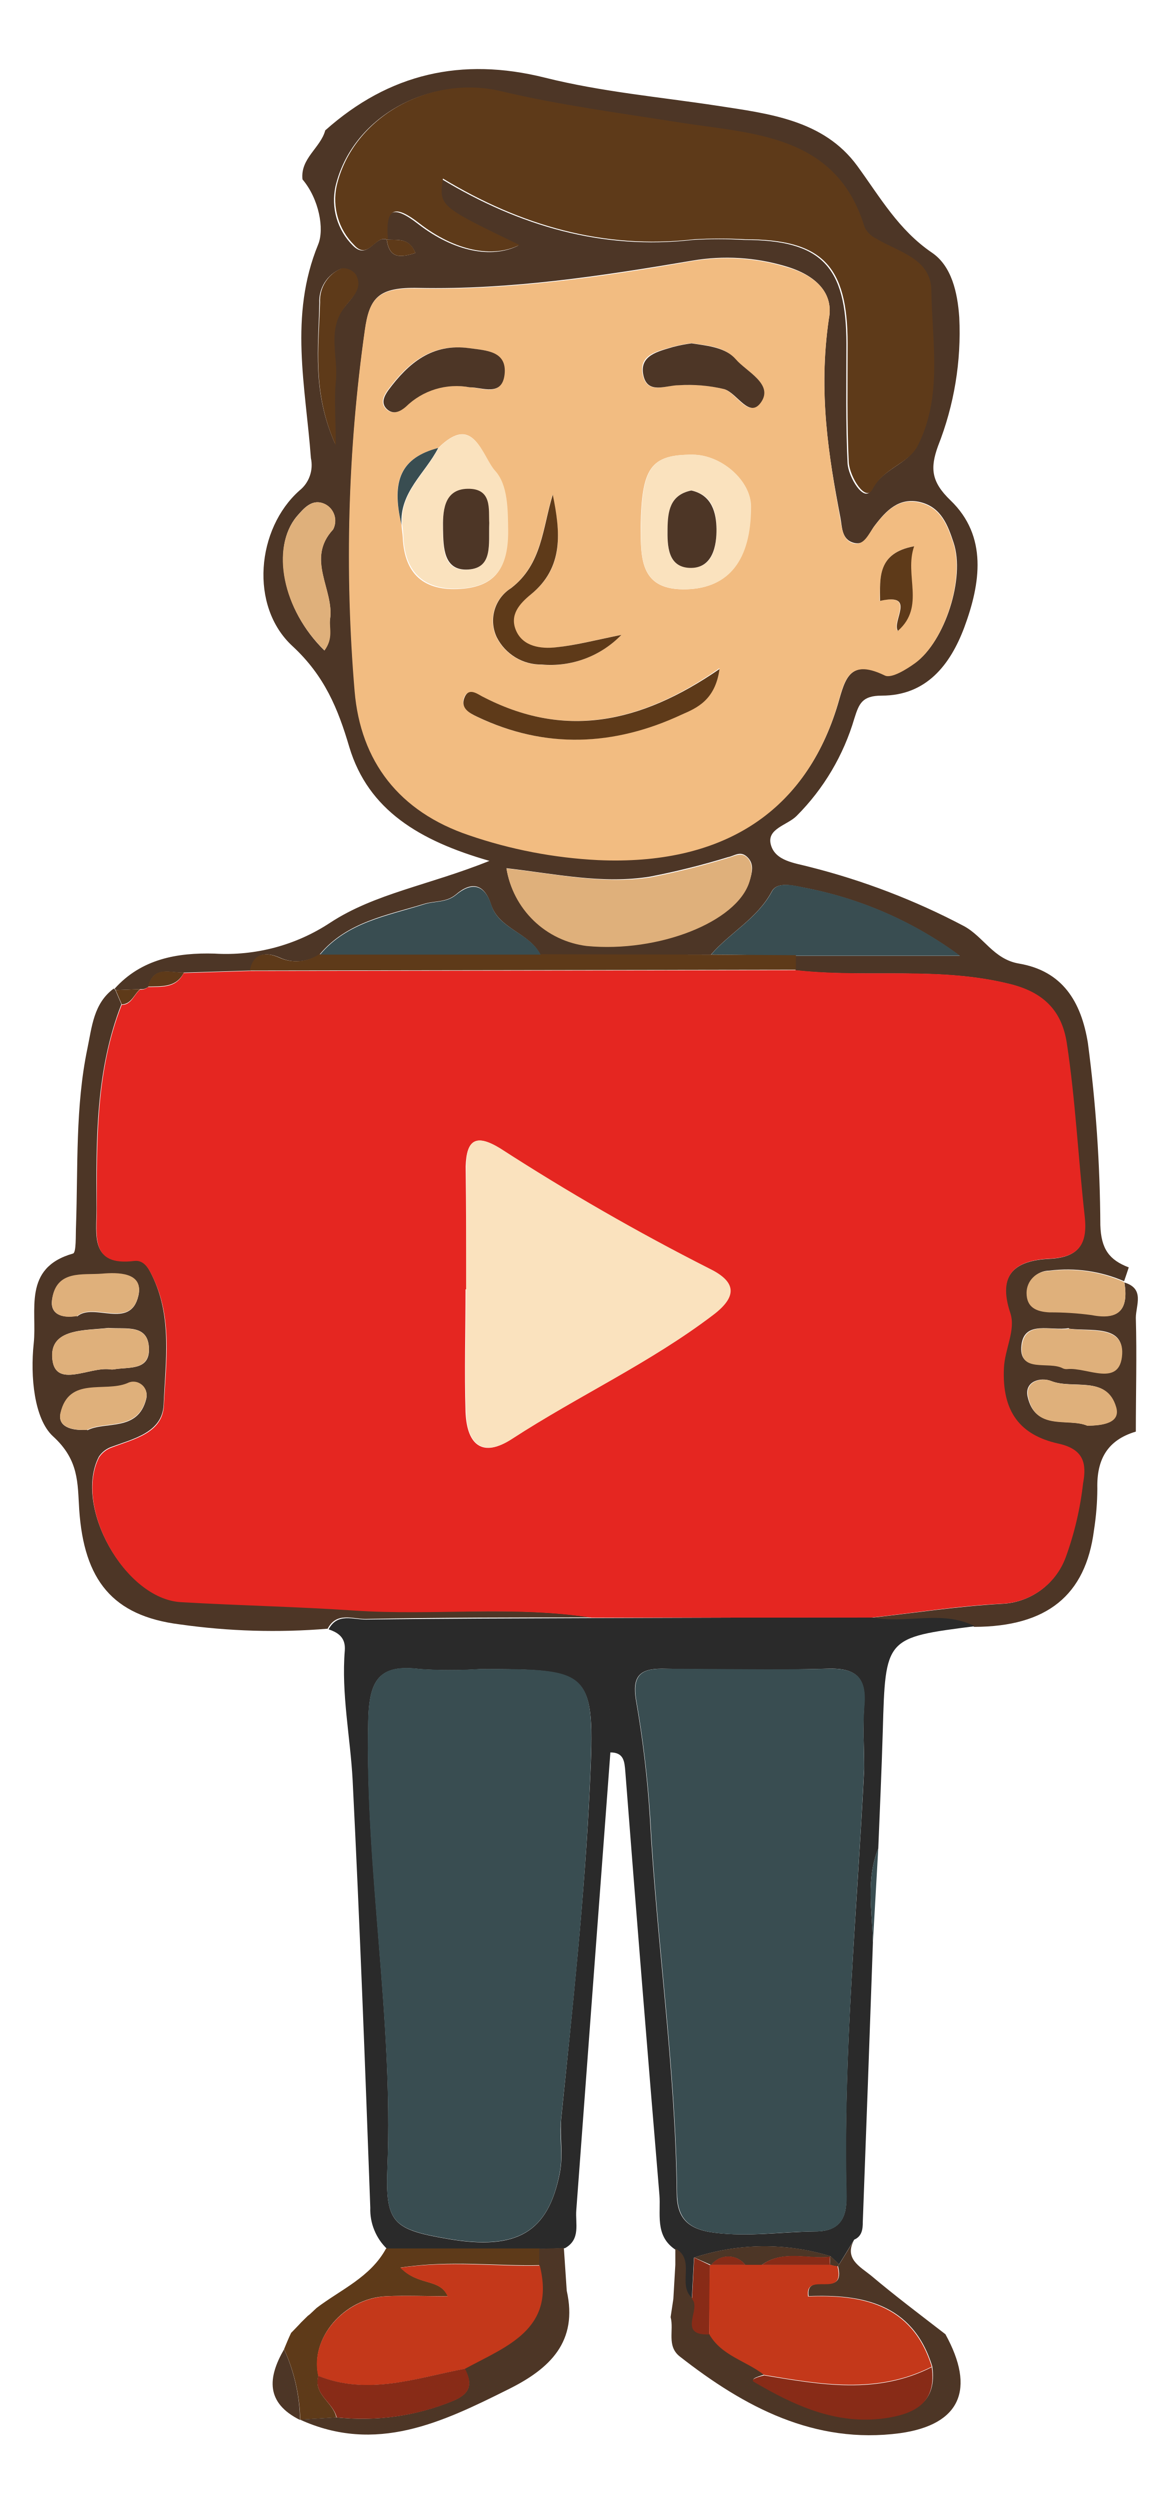 <svg fill="none" xmlns:xlink="http://www.w3.org/1999/xlink" xmlns="http://www.w3.org/2000/svg" viewBox="21.831 8.471 18.267 39.232" style="max-height: 500px" width="18.267" height="39.232">
	<rect fill-opacity="0" fill="rgb(255,255,255)" y="0" x="0" height="48" width="148.513" id="Logo"/>
	<path fillRule="nonzero" fill="rgb(77,54,38)" d="M39.477 28.596C39.8 28.694 39.656 28.953 39.656 29.151C39.673 29.746 39.656 30.338 39.656 30.936C39.213 31.067 39.04 31.37 39.052 31.829C39.051 32.048 39.033 32.267 38.999 32.484C38.868 33.507 38.26 33.996 37.122 34C36.601 33.736 36.035 33.973 35.502 33.857C36.18 33.782 36.858 33.678 37.538 33.639C37.76 33.632 37.974 33.559 38.154 33.43C38.334 33.3 38.471 33.12 38.549 32.913C38.685 32.537 38.777 32.147 38.822 31.75C38.879 31.442 38.834 31.215 38.436 31.128C37.831 30.994 37.544 30.626 37.579 29.94C37.592 29.64 37.769 29.346 37.679 29.076C37.474 28.462 37.772 28.25 38.299 28.225C38.763 28.202 38.897 27.991 38.847 27.554C38.743 26.661 38.702 25.742 38.567 24.844C38.497 24.389 38.258 24.064 37.697 23.919C36.571 23.632 35.437 23.823 34.316 23.698C34.316 23.623 34.316 23.546 34.316 23.471L36.894 23.471C36.168 22.934 35.33 22.568 34.443 22.4C34.264 22.363 34.025 22.305 33.943 22.459C33.715 22.887 33.288 23.103 32.988 23.451L30.31 23.451C30.132 23.103 29.662 23.052 29.536 22.663C29.427 22.325 29.22 22.305 28.984 22.509C28.829 22.636 28.648 22.604 28.486 22.655C27.904 22.834 27.276 22.937 26.849 23.446C26.757 23.508 26.65 23.545 26.54 23.554C26.429 23.563 26.318 23.543 26.217 23.496C26.026 23.412 25.814 23.412 25.762 23.701L24.721 23.733C24.509 23.744 24.243 23.617 24.159 23.955C24.142 23.969 24.123 23.98 24.102 23.987C24.081 23.993 24.059 23.995 24.038 23.992L23.654 24.008L23.627 23.989C24.048 23.517 24.616 23.418 25.198 23.435C25.84 23.474 26.477 23.304 27.013 22.95C27.713 22.491 28.566 22.361 29.512 21.98C28.413 21.665 27.611 21.183 27.313 20.195C27.135 19.59 26.924 19.076 26.421 18.61C25.742 17.985 25.857 16.766 26.531 16.168C26.606 16.108 26.662 16.029 26.693 15.939C26.725 15.849 26.73 15.752 26.71 15.659C26.628 14.54 26.363 13.43 26.824 12.307C26.924 12.066 26.838 11.593 26.578 11.286C26.542 10.956 26.862 10.791 26.935 10.517C27.936 9.624 29.077 9.363 30.384 9.69C31.276 9.913 32.179 9.992 33.079 10.129C33.89 10.254 34.755 10.349 35.285 11.075C35.643 11.566 35.932 12.079 36.458 12.437C36.764 12.646 36.858 13.057 36.885 13.451C36.919 14.141 36.805 14.83 36.551 15.472C36.428 15.815 36.442 16.029 36.748 16.323C37.333 16.886 37.219 17.628 36.964 18.316C36.744 18.903 36.369 19.387 35.669 19.387C35.359 19.387 35.312 19.514 35.239 19.744C35.069 20.322 34.758 20.849 34.332 21.275C34.186 21.422 33.857 21.474 33.929 21.729C34 21.984 34.307 22.013 34.538 22.075C35.378 22.287 36.19 22.598 36.956 23.002C37.267 23.169 37.422 23.523 37.82 23.591C38.506 23.707 38.799 24.189 38.904 24.84C39.029 25.787 39.094 26.741 39.099 27.697C39.111 28.073 39.241 28.243 39.545 28.359C39.522 28.43 39.497 28.503 39.472 28.576C39.102 28.416 38.696 28.359 38.297 28.41C38.206 28.41 38.119 28.447 38.055 28.511C37.99 28.575 37.954 28.662 37.954 28.753C37.954 28.985 38.108 29.048 38.311 29.058C38.534 29.058 38.757 29.072 38.977 29.101C39.404 29.191 39.543 29.005 39.477 28.596ZM27.899 12.23C27.942 12.536 28.118 12.514 28.349 12.441C28.25 12.191 28.059 12.245 27.899 12.23C27.852 11.722 28.02 11.695 28.393 11.986C28.956 12.421 29.548 12.534 29.964 12.325C28.702 11.716 28.702 11.716 28.763 11.282C29.982 12.018 31.28 12.398 32.706 12.236C32.973 12.22 33.241 12.22 33.508 12.236C34.718 12.236 35.114 12.646 35.114 13.869C35.114 14.492 35.102 15.119 35.132 15.738C35.143 15.959 35.393 16.368 35.503 16.161C35.691 15.816 36.071 15.765 36.217 15.47C36.612 14.695 36.439 13.853 36.428 13.041C36.428 12.537 35.907 12.439 35.559 12.223C35.481 12.185 35.418 12.122 35.38 12.045C34.939 10.574 33.606 10.581 32.476 10.402C31.539 10.254 30.596 10.131 29.675 9.911C28.57 9.649 27.354 10.302 27.095 11.398C27.06 11.563 27.066 11.734 27.113 11.895C27.161 12.057 27.248 12.204 27.367 12.323C27.606 12.566 27.711 12.159 27.899 12.23ZM34.837 13.48C34.92 13.08 34.645 12.787 34.15 12.646C33.679 12.507 33.183 12.478 32.699 12.56C31.271 12.802 29.843 13.019 28.399 12.989C27.767 12.975 27.631 13.141 27.559 13.649C27.295 15.524 27.242 17.422 27.401 19.308C27.494 20.41 28.099 21.2 29.198 21.57C29.851 21.794 30.533 21.926 31.223 21.959C33.152 22.045 34.436 21.227 34.957 19.597C35.084 19.203 35.111 18.773 35.721 19.062C35.825 19.114 36.057 18.969 36.196 18.869C36.66 18.532 36.98 17.541 36.797 16.989C36.708 16.72 36.606 16.431 36.273 16.35C35.939 16.27 35.737 16.484 35.559 16.718C35.468 16.834 35.418 17.041 35.227 16.988C35.036 16.934 35.048 16.741 35.021 16.6C34.834 15.624 34.67 14.637 34.837 13.482L34.837 13.48ZM29.779 22.095C29.83 22.405 29.98 22.691 30.207 22.909C30.435 23.127 30.726 23.265 31.039 23.303C32.17 23.41 33.393 22.928 33.592 22.297C33.633 22.17 33.672 22.03 33.561 21.922C33.45 21.813 33.359 21.902 33.254 21.922C32.852 22.045 32.444 22.147 32.031 22.227C31.28 22.348 30.534 22.18 29.779 22.095ZM26.922 18.678C27.056 18.489 26.988 18.332 27.01 18.189C27.079 17.725 26.624 17.248 27.058 16.78C27.076 16.746 27.087 16.708 27.09 16.669C27.094 16.63 27.089 16.591 27.078 16.554C27.066 16.516 27.046 16.482 27.021 16.452C26.995 16.422 26.964 16.398 26.929 16.381C26.73 16.288 26.601 16.445 26.488 16.575C26.08 17.064 26.267 18.041 26.922 18.678ZM38.602 29.312C38.324 29.36 37.908 29.185 37.861 29.576C37.808 30.021 38.285 29.812 38.506 29.933C38.527 29.942 38.549 29.946 38.572 29.944C38.883 29.91 39.404 30.246 39.434 29.706C39.466 29.257 38.927 29.364 38.609 29.321L38.602 29.312ZM27.09 15.46C27.09 15.013 27.067 14.733 27.09 14.46C27.129 14.074 26.949 13.66 27.224 13.305C27.343 13.15 27.522 13.008 27.402 12.785C27.377 12.752 27.343 12.726 27.305 12.71C27.267 12.693 27.225 12.686 27.183 12.689C27.078 12.732 26.988 12.806 26.927 12.902C26.866 12.998 26.836 13.111 26.842 13.225C26.831 13.912 26.722 14.622 27.101 15.46L27.09 15.46ZM38.886 30.842C39.138 30.842 39.411 30.797 39.34 30.551C39.193 30.046 38.668 30.278 38.326 30.142C38.167 30.078 37.91 30.142 37.956 30.38C38.072 30.928 38.593 30.715 38.893 30.842L38.886 30.842Z" id="Vector"/>
	<path fillRule="nonzero" fill="rgb(42,42,42)" d="M35.507 33.848C36.042 33.964 36.606 33.726 37.128 33.99C35.723 34.169 35.726 34.169 35.685 35.629C35.667 36.245 35.639 36.861 35.614 37.477C35.419 37.959 35.518 38.459 35.53 38.951C35.479 40.413 35.426 41.875 35.371 43.339C35.371 43.448 35.361 43.562 35.236 43.616C35.157 43.746 35.078 43.876 34.998 44.005L34.864 43.876C34.165 43.661 33.417 43.669 32.722 43.898C32.711 44.114 32.699 44.33 32.688 44.548C32.435 44.342 32.747 43.943 32.417 43.764C32.104 43.544 32.204 43.203 32.179 42.909C31.994 40.695 31.815 38.482 31.644 36.268C31.631 36.117 31.624 35.97 31.41 35.97C31.23 38.369 31.052 40.764 30.875 43.154C30.858 43.362 30.948 43.612 30.696 43.75L30.321 43.762L27.906 43.762C27.819 43.679 27.75 43.578 27.705 43.466C27.659 43.355 27.638 43.235 27.642 43.114C27.561 40.877 27.477 38.651 27.365 36.407C27.329 35.729 27.186 35.054 27.242 34.369C27.256 34.174 27.147 34.092 26.988 34.039C27.128 33.773 27.377 33.889 27.577 33.885C28.763 33.869 29.948 33.867 31.131 33.862L35.507 33.848ZM29.361 34.663C29.05 34.684 28.738 34.684 28.427 34.663C27.783 34.58 27.624 34.831 27.61 35.47C27.561 37.816 28.006 40.137 27.911 42.482C27.875 43.35 27.997 43.457 28.852 43.603C29.96 43.796 30.434 43.489 30.616 42.573C30.673 42.281 30.616 42.013 30.637 41.729C30.816 39.972 31.01 38.212 31.09 36.449C31.171 34.685 31.116 34.663 29.361 34.663ZM35.393 36.231C35.393 35.897 35.369 35.561 35.393 35.229C35.43 34.792 35.259 34.642 34.821 34.656C33.954 34.681 33.086 34.671 32.217 34.656C31.86 34.656 31.753 34.787 31.81 35.144C31.917 35.753 31.99 36.368 32.029 36.986C32.135 38.95 32.429 40.913 32.451 42.877C32.451 43.266 32.611 43.453 33.045 43.507C33.581 43.575 34.098 43.493 34.623 43.487C35.002 43.487 35.123 43.286 35.114 42.934C35.062 40.697 35.282 38.466 35.393 36.231Z" id="Vector"/>
	<path fillRule="nonzero" fill="rgb(77,54,38)" d="M31.116 33.852C29.933 33.852 28.747 33.852 27.562 33.876C27.362 33.876 27.112 33.763 26.973 34.029C26.199 34.093 25.421 34.07 24.652 33.961C23.597 33.828 23.149 33.267 23.074 32.16C23.047 31.744 23.074 31.384 22.662 31.009C22.366 30.736 22.305 30.068 22.36 29.552C22.416 29.036 22.182 28.367 22.976 28.142C23.03 28.128 23.017 27.856 23.024 27.703C23.056 26.774 23.012 25.839 23.203 24.922C23.274 24.584 23.299 24.218 23.615 23.984L23.64 24.004L23.736 24.229C23.331 25.27 23.338 26.359 23.346 27.442C23.346 27.853 23.242 28.335 23.935 28.247C24.088 28.229 24.163 28.37 24.22 28.49C24.536 29.14 24.427 29.838 24.399 30.513C24.379 30.95 23.924 31.048 23.576 31.177C23.497 31.205 23.43 31.259 23.383 31.328C22.981 32.108 23.79 33.549 24.663 33.601C25.572 33.654 26.48 33.672 27.387 33.733C28.633 33.824 29.879 33.66 31.116 33.852ZM23.531 29.309C23.174 29.352 22.598 29.309 22.653 29.802C22.703 30.263 23.238 29.916 23.556 29.959C23.578 29.963 23.6 29.963 23.622 29.959C23.847 29.918 24.177 29.984 24.169 29.638C24.16 29.245 23.817 29.331 23.531 29.309ZM23.201 30.916C23.481 30.768 23.997 30.945 24.126 30.422C24.136 30.383 24.135 30.341 24.123 30.303C24.11 30.265 24.087 30.231 24.055 30.206C24.024 30.18 23.986 30.165 23.946 30.161C23.905 30.157 23.865 30.165 23.829 30.184C23.472 30.332 22.915 30.075 22.782 30.65C22.733 30.854 22.946 30.927 23.201 30.907L23.201 30.916ZM23.04 29.131C23.297 28.901 23.879 29.349 24.003 28.802C24.085 28.445 23.676 28.445 23.431 28.465C23.128 28.49 22.717 28.401 22.648 28.87C22.617 29.081 22.782 29.163 23.04 29.12L23.04 29.131Z" id="Vector"/>
	<path fillRule="nonzero" fill="rgb(77,54,38)" d="M36.668 45.1C37.141 45.958 36.911 46.519 35.954 46.653C34.615 46.831 33.514 46.244 32.5 45.45C32.288 45.285 32.411 45.035 32.355 44.832L32.398 44.546C32.409 44.368 32.418 44.189 32.429 44.011L32.429 43.754C32.759 43.932 32.447 44.332 32.7 44.537C32.852 44.691 32.457 45.112 32.969 45.093C33.16 45.432 33.548 45.51 33.83 45.731C33.762 45.755 33.602 45.794 33.669 45.833C34.301 46.201 34.96 46.512 35.724 46.404C36.183 46.339 36.543 46.171 36.461 45.603C36.152 44.6 35.333 44.471 34.521 44.502C34.465 44.086 35.117 44.56 34.981 44.027L35.006 43.995C35.087 43.866 35.165 43.736 35.244 43.605C35.065 43.909 35.326 44.038 35.499 44.178C35.876 44.496 36.274 44.796 36.668 45.1Z" id="Vector"/>
	<path fillRule="nonzero" fill="rgb(186,33,36)" d="M121.922 47.078C121.697 46.884 121.793 46.621 121.793 46.389C121.793 39.795 121.793 33.2 121.793 26.605C121.793 26.36 121.663 26.069 121.949 25.871C121.949 32.763 121.949 39.655 121.949 46.548C121.956 46.725 121.934 46.901 121.922 47.078Z" id="Vector"/>
	<path fillRule="nonzero" fill="rgb(94,58,25)" d="M26.289 45.334C26.325 45.248 26.362 45.155 26.4 45.078L26.421 45.057L26.528 44.946L26.555 44.916L26.662 44.811L26.692 44.788L26.801 44.686C27.182 44.397 27.646 44.204 27.89 43.754L30.306 43.754C30.306 43.841 30.306 43.932 30.306 44.016C29.615 44.034 28.913 43.934 28.117 44.054C28.404 44.35 28.731 44.215 28.86 44.504C28.526 44.504 28.204 44.489 27.887 44.504C27.221 44.539 26.691 45.171 26.828 45.753C26.744 46.048 27.062 46.167 27.108 46.405L26.543 46.441C26.534 46.058 26.448 45.681 26.289 45.334Z" id="Vector"/>
	<path fillRule="nonzero" fill="rgb(156,49,48)" d="M87.838 47.033L87.838 41.594C87.838 41.36 87.911 41.076 87.523 41.072C87.929 41.024 88.016 40.842 87.993 40.412C87.941 39.368 87.814 38.313 88.088 37.277L88.077 40.981C87.761 41.148 87.898 41.442 87.888 41.696C87.861 43.47 87.85 45.251 87.838 47.033Z" id="Vector"/>
	<path fillRule="nonzero" fill="rgb(186,33,36)" d="M80.336 47.496L85.595 47.496C83.842 47.744 82.084 47.832 80.336 47.496Z" id="Vector"/>
	<path fillRule="nonzero" fill="rgb(156,49,48)" d="M142.279 2.808C141.112 2.974 139.939 2.86 138.77 2.878C137.684 2.894 136.599 2.862 135.514 2.851C135.598 2.708 135.739 2.737 135.871 2.737C137.902 2.737 139.935 2.737 141.969 2.737C142.075 2.748 142.179 2.772 142.279 2.808Z" id="Vector"/>
	<path fillRule="nonzero" fill="rgb(156,49,48)" d="M115.123 47.229L121.885 47.195C121.821 47.392 121.653 47.374 121.501 47.374C119.484 47.374 117.467 47.374 115.45 47.374C115.328 47.368 115.175 47.404 115.123 47.229Z" id="Vector"/>
	<path fillRule="nonzero" fill="rgb(156,49,48)" d="M105.08 47.199C107.044 47.199 109.023 47.199 110.992 47.254C111.107 47.254 111.423 46.77 111.464 47.325C109.441 47.338 107.417 47.35 105.394 47.359C105.276 47.361 105.126 47.373 105.08 47.199Z" id="Vector"/>
	<path fillRule="nonzero" fill="rgb(186,33,36)" d="M121.714 13.816L115.121 13.847C115.166 13.62 115.351 13.668 115.494 13.668C117.429 13.668 119.366 13.668 121.303 13.668C121.446 13.67 121.614 13.643 121.714 13.816Z" id="Vector"/>
	<path fillRule="nonzero" fill="rgb(156,49,48)" d="M131.025 19.44C131.025 17.528 131.025 15.615 131.025 13.703C131.045 13.693 131.066 13.688 131.088 13.688C131.11 13.688 131.131 13.693 131.15 13.703C131.15 13.748 131.161 13.792 131.168 13.837L131.168 19.419L131.104 19.439L131.025 19.44Z" id="Vector"/>
	<path fillRule="nonzero" fill="rgb(196,56,26)" d="M148.419 41.106L148.419 46.418L148.28 46.418C148.28 44.867 148.28 43.318 148.28 41.766C148.28 41.536 148.378 41.27 148.137 41.084C148.233 41.013 148.337 40.927 148.419 41.106Z" id="Vector"/>
	<path fillRule="nonzero" fill="rgb(186,33,36)" d="M131.162 13.838C131.162 13.794 131.15 13.749 131.145 13.704L135.407 13.676C135.263 13.935 135.013 13.826 134.811 13.829C133.594 13.842 132.378 13.836 131.162 13.838Z" id="Vector"/>
	<path fillRule="nonzero" fill="rgb(186,33,36)" d="M70.436 13.703L74.507 13.703L74.675 13.732C74.24 13.973 73.77 13.828 73.319 13.839C72.365 13.864 71.41 13.839 70.462 13.839L70.436 13.703Z" id="Vector"/>
	<path fillRule="nonzero" fill="rgb(57,77,81)" d="M35.53 38.951C35.517 38.458 35.419 37.959 35.614 37.477C35.585 37.969 35.559 38.46 35.53 38.951Z" id="Vector"/>
	<path fillRule="nonzero" fill="rgb(186,33,36)" d="M142.143 38.756L142.143 19.621L142.205 19.621L142.205 38.782L142.143 38.756Z" id="Vector"/>
	<path fillRule="nonzero" fill="rgb(186,33,36)" d="M142.143 13.256L142.143 3.859L142.205 3.859L142.205 13.285L142.143 13.256Z" id="Vector"/>
	<path fillRule="nonzero" fill="rgb(186,33,36)" d="M148.4 13.757C147.523 13.935 146.636 13.812 145.754 13.83C144.674 13.865 143.593 13.823 142.52 13.703L148.296 13.703L148.4 13.757Z" id="Vector"/>
	<path fillRule="nonzero" fill="rgb(156,49,48)" d="M74.676 13.72L74.508 13.692C74.967 13.692 74.879 13.363 74.879 13.08C74.879 9.852 74.892 6.626 74.865 3.401C74.865 2.865 75.002 2.724 75.531 2.733C77.423 2.765 79.317 2.733 81.211 2.751C81.361 2.751 81.579 2.621 81.661 2.885C79.677 2.885 77.694 2.915 75.713 2.869C75.059 2.853 74.951 3.088 74.954 3.665C74.977 6.801 74.954 9.938 74.965 13.074C74.965 13.333 75.05 13.628 74.676 13.72Z" id="Vector"/>
	<path fillRule="nonzero" fill="rgb(186,33,36)" d="M81.711 13.613C83.539 13.738 85.369 13.629 87.198 13.678C87.402 13.678 87.693 13.499 87.814 13.856C85.983 13.856 84.153 13.845 82.321 13.828C82.109 13.824 81.816 13.97 81.711 13.613Z" id="Vector"/>
	<path fillRule="nonzero" fill="rgb(186,33,36)" d="M130.748 14.645L130.748 18.638C130.482 17.704 130.676 16.751 130.643 15.807C130.623 15.425 130.487 15.009 130.748 14.645Z" id="Vector"/>
	<path fillRule="nonzero" fill="rgb(229,38,33)" d="M31.117 33.856C29.88 33.663 28.634 33.828 27.391 33.744C26.484 33.683 25.576 33.665 24.667 33.612C23.794 33.56 22.985 32.119 23.387 31.339C23.434 31.269 23.501 31.216 23.58 31.187C23.937 31.05 24.383 30.961 24.403 30.523C24.435 29.849 24.544 29.151 24.224 28.501C24.167 28.381 24.092 28.24 23.939 28.258C23.246 28.344 23.352 27.864 23.35 27.453C23.35 26.362 23.335 25.273 23.741 24.24C23.896 24.24 23.932 24.077 24.03 23.999C24.052 24.002 24.074 24 24.095 23.993C24.116 23.987 24.135 23.976 24.151 23.961C24.364 23.952 24.594 23.985 24.713 23.74L25.754 23.708L34.323 23.695C35.444 23.82 36.577 23.629 37.704 23.917C38.264 24.061 38.504 24.386 38.573 24.841C38.709 25.734 38.752 26.65 38.853 27.551C38.903 27.988 38.77 28.199 38.305 28.222C37.77 28.247 37.481 28.46 37.686 29.074C37.775 29.343 37.599 29.638 37.586 29.938C37.554 30.623 37.838 30.991 38.443 31.125C38.841 31.212 38.886 31.439 38.828 31.748C38.783 32.145 38.692 32.535 38.555 32.91C38.478 33.118 38.341 33.298 38.161 33.427C37.981 33.557 37.767 33.63 37.545 33.637C36.865 33.671 36.187 33.779 35.508 33.854L31.117 33.856ZM29.153 28.703L29.137 28.703C29.137 29.345 29.117 29.988 29.137 30.631C29.159 31.166 29.421 31.345 29.865 31.048C30.901 30.375 32.029 29.858 33.016 29.106C33.43 28.792 33.343 28.57 32.95 28.378C31.826 27.807 30.733 27.178 29.674 26.494C29.298 26.257 29.15 26.362 29.139 26.775C29.146 27.417 29.148 28.06 29.148 28.703L29.153 28.703Z" id="Vector"/>
	<path fillRule="nonzero" fill="rgb(242,188,129)" d="M34.838 13.482C34.67 14.636 34.838 15.624 35.016 16.609C35.043 16.75 35.052 16.95 35.222 16.996C35.391 17.043 35.463 16.843 35.554 16.727C35.732 16.493 35.932 16.277 36.268 16.359C36.603 16.441 36.703 16.729 36.793 16.998C36.971 17.55 36.655 18.541 36.191 18.878C36.052 18.978 35.82 19.122 35.716 19.071C35.106 18.774 35.079 19.205 34.952 19.606C34.433 21.236 33.147 22.054 31.218 21.968C30.528 21.934 29.846 21.803 29.193 21.579C28.094 21.209 27.489 20.419 27.396 19.317C27.237 17.431 27.29 15.533 27.555 13.658C27.626 13.149 27.762 12.983 28.394 12.998C29.822 13.028 31.271 12.819 32.694 12.569C33.178 12.487 33.674 12.516 34.145 12.655C34.645 12.789 34.92 13.076 34.838 13.482ZM35.922 18.366C36.353 17.985 36.013 17.496 36.171 17.043C35.595 17.15 35.647 17.541 35.636 17.9C36.214 17.771 35.814 18.217 35.916 18.371L35.904 18.385L35.922 18.366ZM28.708 15.501C28.128 15.652 27.96 16.006 28.133 16.707C28.133 16.773 28.149 16.839 28.151 16.905C28.178 17.484 28.486 17.75 29.058 17.712C29.629 17.675 29.8 17.355 29.795 16.82C29.795 16.477 29.795 16.106 29.591 15.866C29.388 15.627 29.272 14.94 28.708 15.501ZM32.696 15.606C32.042 15.606 31.9 15.809 31.885 16.736C31.885 17.257 31.885 17.743 32.614 17.718C33.267 17.694 33.61 17.261 33.613 16.423C33.62 16.022 33.158 15.609 32.699 15.606L32.696 15.606ZM33.119 18.958C31.869 19.835 30.663 20.067 29.384 19.394C29.284 19.34 29.163 19.28 29.111 19.424C29.059 19.569 29.193 19.66 29.313 19.717C30.384 20.227 31.468 20.177 32.526 19.681C32.767 19.571 33.055 19.447 33.122 18.967L33.119 18.958ZM31.578 18.435C31.146 18.519 30.864 18.596 30.559 18.63C30.313 18.658 30.047 18.64 29.927 18.371C29.808 18.101 29.982 17.944 30.159 17.8C30.695 17.373 30.62 16.814 30.502 16.236C30.341 16.752 30.338 17.328 29.845 17.703C29.72 17.782 29.628 17.905 29.587 18.047C29.547 18.189 29.56 18.341 29.624 18.474C29.69 18.604 29.791 18.713 29.915 18.788C30.04 18.864 30.183 18.903 30.329 18.901C30.559 18.921 30.792 18.89 31.009 18.808C31.225 18.727 31.421 18.599 31.582 18.432L31.578 18.435ZM32.68 13.856C32.58 13.869 32.481 13.888 32.383 13.914C32.153 13.983 31.848 14.031 31.918 14.353C31.987 14.674 32.275 14.515 32.473 14.513C32.712 14.498 32.953 14.518 33.187 14.574C33.394 14.636 33.581 15.061 33.77 14.772C33.96 14.483 33.544 14.308 33.371 14.108C33.197 13.908 32.953 13.898 32.683 13.856L32.68 13.856ZM29.202 14.549C29.381 14.549 29.706 14.715 29.738 14.342C29.77 13.969 29.449 13.971 29.184 13.935C28.601 13.853 28.228 14.169 27.913 14.595C27.851 14.683 27.792 14.797 27.892 14.892C27.992 14.986 28.108 14.924 28.188 14.854C28.32 14.724 28.482 14.628 28.659 14.575C28.837 14.522 29.024 14.513 29.206 14.549L29.202 14.549Z" id="Vector"/>
	<path fillRule="nonzero" fill="rgb(94,58,25)" d="M27.9 12.229C27.721 12.158 27.607 12.565 27.386 12.313C27.267 12.194 27.18 12.047 27.133 11.886C27.085 11.724 27.079 11.553 27.114 11.389C27.37 10.293 28.589 9.639 29.694 9.902C30.615 10.121 31.558 10.244 32.495 10.393C33.625 10.571 34.958 10.571 35.399 12.035C35.437 12.113 35.5 12.175 35.578 12.213C35.935 12.429 36.442 12.527 36.447 13.031C36.458 13.843 36.626 14.686 36.236 15.46C36.087 15.755 35.701 15.807 35.522 16.151C35.412 16.358 35.165 15.95 35.151 15.728C35.121 15.107 35.133 14.479 35.133 13.859C35.133 12.636 34.73 12.226 33.527 12.226C33.26 12.211 32.992 12.211 32.725 12.226C31.297 12.388 30.001 12.008 28.782 11.273C28.721 11.706 28.721 11.706 29.983 12.315C29.567 12.524 28.975 12.412 28.412 11.976C28.039 11.685 27.877 11.712 27.918 12.22L27.9 12.229Z" id="Vector"/>
	<path fillRule="nonzero" fill="rgb(223,176,123)" d="M29.779 22.099C30.538 22.182 31.284 22.352 32.032 22.24C32.445 22.16 32.853 22.058 33.255 21.934C33.36 21.906 33.467 21.834 33.562 21.934C33.657 22.034 33.633 22.182 33.592 22.309C33.394 22.941 32.164 23.423 31.04 23.316C30.726 23.277 30.433 23.138 30.206 22.918C29.979 22.698 29.829 22.411 29.779 22.099Z" id="Vector"/>
	<path fillRule="nonzero" fill="rgb(57,77,81)" d="M32.992 23.449C33.292 23.101 33.719 22.885 33.947 22.457C34.029 22.303 34.276 22.36 34.447 22.398C35.334 22.565 36.172 22.931 36.898 23.469L34.32 23.469L32.992 23.449Z" id="Vector"/>
	<path fillRule="nonzero" fill="rgb(94,58,25)" d="M32.992 23.451L34.321 23.46C34.321 23.536 34.321 23.613 34.321 23.688L25.752 23.701C25.804 23.411 26.016 23.411 26.207 23.495C26.308 23.542 26.419 23.562 26.53 23.553C26.64 23.544 26.747 23.507 26.839 23.445L30.3 23.445L32.992 23.451Z" id="Vector"/>
	<path fillRule="nonzero" fill="rgb(57,77,81)" d="M30.315 23.451L26.854 23.451C27.28 22.942 27.909 22.844 28.491 22.66C28.653 22.608 28.833 22.64 28.988 22.513C29.224 22.317 29.431 22.335 29.54 22.667C29.658 23.051 30.136 23.102 30.315 23.451Z" id="Vector"/>
	<path fillRule="nonzero" fill="rgb(223,176,123)" d="M26.924 18.677C26.262 18.04 26.074 17.07 26.49 16.574C26.603 16.444 26.731 16.287 26.931 16.38C26.966 16.397 26.997 16.421 27.023 16.451C27.048 16.481 27.067 16.515 27.079 16.552C27.091 16.59 27.096 16.629 27.092 16.668C27.089 16.707 27.078 16.745 27.06 16.779C26.626 17.247 27.081 17.724 27.011 18.188C26.997 18.331 27.065 18.488 26.924 18.677Z" id="Vector"/>
	<path fillRule="nonzero" fill="rgb(223,176,123)" d="M39.477 28.599C39.543 29.008 39.403 29.194 38.964 29.108C38.744 29.078 38.521 29.064 38.298 29.065C38.1 29.054 37.941 28.992 37.941 28.76C37.941 28.669 37.977 28.582 38.042 28.517C38.106 28.453 38.193 28.417 38.284 28.417C38.684 28.365 39.089 28.422 39.459 28.583L39.477 28.599Z" id="Vector"/>
	<path fillRule="nonzero" fill="rgb(223,176,123)" d="M38.61 29.322C38.928 29.373 39.467 29.266 39.442 29.718C39.412 30.253 38.891 29.922 38.58 29.955C38.557 29.957 38.535 29.954 38.514 29.945C38.292 29.822 37.816 30.03 37.869 29.588C37.916 29.186 38.332 29.361 38.61 29.322Z" id="Vector"/>
	<path fillRule="nonzero" fill="rgb(94,58,25)" d="M27.1 15.46C26.725 14.623 26.834 13.912 26.854 13.216C26.848 13.102 26.878 12.99 26.939 12.894C27 12.798 27.09 12.723 27.195 12.681C27.237 12.677 27.279 12.684 27.317 12.701C27.355 12.718 27.389 12.744 27.415 12.777C27.536 13 27.357 13.134 27.236 13.296C26.961 13.653 27.141 14.066 27.102 14.451C27.073 14.733 27.1 15.014 27.1 15.46Z" id="Vector"/>
	<path fillRule="nonzero" fill="rgb(223,176,123)" d="M38.895 30.844C38.595 30.717 38.073 30.937 37.965 30.382C37.918 30.146 38.175 30.08 38.334 30.144C38.677 30.28 39.202 30.048 39.348 30.553C39.419 30.799 39.146 30.842 38.895 30.844Z" id="Vector"/>
	<path fillRule="nonzero" fill="rgb(94,58,25)" d="M24.717 23.731C24.597 23.976 24.36 23.944 24.154 23.953C24.245 23.61 24.504 23.742 24.717 23.731Z" id="Vector"/>
	<path fillRule="nonzero" fill="rgb(94,58,25)" d="M27.9 12.23C28.061 12.245 28.257 12.191 28.35 12.441C28.12 12.514 27.943 12.536 27.9 12.23Z" id="Vector"/>
	<path fillRule="nonzero" fill="rgb(94,58,25)" d="M24.032 23.992C23.934 24.071 23.898 24.224 23.743 24.233L23.646 24.008L24.032 23.992Z" id="Vector"/>
	<path fillRule="nonzero" fill="rgb(57,77,81)" d="M29.359 34.661C31.114 34.661 31.169 34.661 31.089 36.446C31.009 38.231 30.82 39.97 30.636 41.726C30.605 42.01 30.672 42.278 30.614 42.571C30.436 43.486 29.959 43.793 28.851 43.6C27.996 43.454 27.874 43.347 27.91 42.48C28.005 40.134 27.553 37.813 27.608 35.468C27.622 34.828 27.787 34.575 28.426 34.661C28.737 34.681 29.049 34.681 29.359 34.661Z" id="Vector"/>
	<path fillRule="nonzero" fill="rgb(57,77,81)" d="M35.392 36.228C35.282 38.463 35.062 40.691 35.119 42.935C35.119 43.292 35.007 43.485 34.629 43.488C34.104 43.488 33.586 43.576 33.05 43.508C32.617 43.454 32.46 43.267 32.456 42.878C32.435 40.914 32.14 38.95 32.035 36.987C31.995 36.369 31.922 35.754 31.815 35.145C31.758 34.788 31.867 34.654 32.222 34.657C33.092 34.657 33.959 34.677 34.827 34.657C35.264 34.643 35.435 34.793 35.398 35.23C35.369 35.559 35.392 35.894 35.392 36.228Z" id="Vector"/>
	<path fillRule="nonzero" fill="rgb(77,54,38)" d="M30.68 43.746L30.725 44.417C30.904 45.215 30.466 45.638 29.811 45.963C28.769 46.483 27.733 46.983 26.539 46.44L27.105 46.404C27.729 46.473 28.36 46.383 28.94 46.144C29.218 46.029 29.249 45.876 29.119 45.64C29.768 45.283 30.547 45.026 30.293 44.021C30.293 43.934 30.293 43.843 30.293 43.759L30.68 43.746Z" id="Vector"/>
	<path fillRule="nonzero" fill="rgb(77,54,38)" d="M32.725 43.896C33.419 43.667 34.168 43.66 34.867 43.875L34.854 43.887C34.497 43.925 34.119 43.773 33.783 44.014L33.528 44.014C33.496 43.973 33.456 43.94 33.41 43.917C33.363 43.894 33.312 43.882 33.26 43.882C33.209 43.882 33.157 43.894 33.111 43.917C33.065 43.94 33.024 43.973 32.992 44.014L32.725 43.896Z" id="Vector"/>
	<path fillRule="nonzero" fill="rgb(136,43,23)" d="M32.725 43.898L32.973 44.016C32.973 44.373 32.965 44.741 32.961 45.103C32.449 45.123 32.843 44.702 32.691 44.548C32.702 44.33 32.715 44.114 32.725 43.898Z" id="Vector"/>
	<path fillRule="nonzero" fill="rgb(77,54,38)" d="M34.865 43.875L34.999 44.004L34.974 44.036C34.935 44.032 34.896 44.023 34.859 44.011C34.859 43.97 34.859 43.928 34.859 43.888L34.865 43.875Z" id="Vector"/>
	<path fillRule="nonzero" fill="rgb(77,54,38)" d="M26.289 45.336C26.448 45.685 26.533 46.063 26.54 46.446C26.001 46.178 26.03 45.784 26.289 45.336Z" id="Vector"/>
	<path fillRule="nonzero" fill="rgb(223,176,123)" d="M23.53 29.312C23.816 29.334 24.159 29.248 24.168 29.637C24.168 29.984 23.846 29.918 23.622 29.959C23.6 29.962 23.577 29.962 23.555 29.959C23.238 29.916 22.702 30.262 22.652 29.802C22.597 29.305 23.173 29.355 23.53 29.312Z" id="Vector"/>
	<path fillRule="nonzero" fill="rgb(223,176,123)" d="M23.2 30.908C22.945 30.922 22.732 30.855 22.78 30.642C22.914 30.067 23.473 30.324 23.828 30.176C23.864 30.157 23.904 30.149 23.944 30.153C23.985 30.157 24.023 30.173 24.054 30.198C24.086 30.223 24.109 30.257 24.122 30.295C24.134 30.334 24.135 30.375 24.125 30.414C23.996 30.937 23.48 30.76 23.2 30.908Z" id="Vector"/>
	<path fillRule="nonzero" fill="rgb(223,176,123)" d="M23.041 29.123C22.782 29.166 22.618 29.084 22.648 28.862C22.714 28.393 23.128 28.482 23.432 28.457C23.676 28.436 24.085 28.432 24.003 28.794C23.889 29.341 23.298 28.893 23.041 29.123Z" id="Vector"/>
	<path fillRule="nonzero" fill="rgb(196,56,26)" d="M34.858 44.008C34.895 44.021 34.934 44.029 34.973 44.033C35.108 44.568 34.457 44.092 34.512 44.508C35.324 44.477 36.144 44.606 36.453 45.609C35.596 46.045 34.709 45.886 33.821 45.738C33.539 45.516 33.152 45.438 32.961 45.099C32.961 44.742 32.961 44.374 32.973 44.011L33.509 44.011L33.771 44.011L34.858 44.008Z" id="Vector"/>
	<path fillRule="nonzero" fill="rgb(136,43,23)" d="M33.822 45.746C34.714 45.894 35.596 46.053 36.453 45.617C36.535 46.185 36.174 46.353 35.716 46.419C34.952 46.526 34.288 46.215 33.661 45.847C33.593 45.803 33.754 45.764 33.822 45.746Z" id="Vector"/>
	<path fillRule="nonzero" fill="rgb(196,56,26)" d="M30.302 44.023C30.554 45.029 29.777 45.289 29.127 45.643C28.365 45.787 27.61 46.071 26.825 45.755C26.687 45.18 27.217 44.548 27.883 44.505C28.201 44.489 28.522 44.505 28.856 44.505C28.727 44.216 28.401 44.352 28.113 44.056C28.91 43.941 29.611 44.041 30.302 44.023Z" id="Vector"/>
	<path fillRule="nonzero" fill="rgb(136,43,23)" d="M26.826 45.753C27.611 46.069 28.366 45.785 29.128 45.641C29.25 45.876 29.219 46.03 28.95 46.144C28.37 46.384 27.739 46.473 27.115 46.405C27.059 46.167 26.745 46.048 26.826 45.753Z" id="Vector"/>
	<path fillRule="nonzero" fill="rgb(250,226,190)" d="M29.148 28.7C29.148 28.058 29.148 27.415 29.148 26.772C29.148 26.36 29.298 26.255 29.683 26.492C30.742 27.176 31.835 27.805 32.959 28.375C33.352 28.566 33.439 28.79 33.025 29.104C32.038 29.855 30.91 30.373 29.874 31.046C29.43 31.337 29.16 31.166 29.146 30.628C29.121 29.985 29.146 29.343 29.146 28.7L29.148 28.7Z" id="Vector"/>
	<path fillRule="nonzero" fill="rgb(250,226,190)" d="M32.7 15.605C33.159 15.605 33.621 16.021 33.618 16.423C33.618 17.26 33.272 17.694 32.618 17.717C31.888 17.742 31.883 17.257 31.89 16.735C31.904 15.809 32.047 15.602 32.7 15.605ZM32.681 16.166C32.34 16.236 32.313 16.5 32.307 16.768C32.302 17.035 32.307 17.36 32.645 17.38C33.023 17.401 33.077 17.046 33.075 16.769C33.073 16.493 33.009 16.239 32.681 16.166Z" id="Vector"/>
	<path fillRule="nonzero" fill="rgb(250,226,190)" d="M28.71 15.502C29.27 14.942 29.401 15.638 29.602 15.859C29.804 16.081 29.802 16.47 29.806 16.813C29.806 17.348 29.627 17.669 29.068 17.705C28.51 17.741 28.188 17.477 28.162 16.898C28.162 16.832 28.151 16.766 28.144 16.7C28.101 16.199 28.512 15.9 28.71 15.502ZM29.506 16.679C29.493 16.477 29.534 16.143 29.168 16.143C28.802 16.143 28.776 16.5 28.781 16.786C28.786 17.072 28.781 17.439 29.175 17.411C29.57 17.382 29.497 17.006 29.509 16.679L29.506 16.679Z" id="Vector"/>
	<path fillRule="nonzero" fill="rgb(94,58,25)" d="M33.123 18.969C33.055 19.458 32.766 19.581 32.532 19.683C31.472 20.179 30.39 20.229 29.319 19.718C29.2 19.661 29.058 19.588 29.117 19.426C29.176 19.263 29.296 19.342 29.39 19.395C30.672 20.068 31.865 19.836 33.123 18.969Z" id="Vector"/>
	<path fillRule="nonzero" fill="rgb(94,58,25)" d="M31.582 18.434C31.422 18.599 31.227 18.727 31.01 18.808C30.794 18.888 30.563 18.92 30.333 18.899C30.187 18.901 30.044 18.862 29.92 18.787C29.795 18.711 29.694 18.603 29.628 18.473C29.564 18.34 29.551 18.187 29.592 18.045C29.633 17.903 29.724 17.781 29.849 17.702C30.342 17.327 30.345 16.75 30.506 16.234C30.624 16.813 30.685 17.372 30.163 17.798C29.985 17.943 29.822 18.121 29.931 18.369C30.04 18.617 30.317 18.657 30.563 18.628C30.86 18.598 31.151 18.521 31.582 18.434Z" id="Vector"/>
	<path fillRule="nonzero" fill="rgb(77,54,38)" d="M32.684 13.859C32.953 13.9 33.219 13.924 33.38 14.111C33.541 14.299 33.965 14.493 33.78 14.775C33.594 15.057 33.403 14.639 33.196 14.577C32.962 14.521 32.722 14.501 32.482 14.516C32.28 14.516 31.991 14.666 31.927 14.356C31.863 14.045 32.162 13.986 32.393 13.916C32.488 13.891 32.586 13.872 32.684 13.859Z" id="Vector"/>
	<path fillRule="nonzero" fill="rgb(77,54,38)" d="M29.205 14.549C29.026 14.515 28.84 14.525 28.665 14.578C28.49 14.631 28.331 14.726 28.2 14.854C28.12 14.924 28.006 14.986 27.904 14.892C27.802 14.797 27.863 14.683 27.925 14.595C28.24 14.169 28.613 13.853 29.197 13.935C29.461 13.971 29.787 13.978 29.75 14.342C29.712 14.706 29.389 14.544 29.205 14.549Z" id="Vector"/>
	<path fillRule="nonzero" fill="rgb(94,58,25)" d="M35.922 18.371C35.822 18.218 36.22 17.771 35.642 17.9C35.642 17.543 35.595 17.15 36.177 17.043C36.018 17.496 36.355 17.985 35.927 18.366L35.922 18.371Z" id="Vector"/>
	<path fillRule="nonzero" fill="rgb(57,77,81)" d="M28.708 15.5C28.506 15.898 28.096 16.196 28.133 16.707C27.964 16.005 28.131 15.652 28.708 15.5Z" id="Vector"/>
	<path fillRule="nonzero" fill="rgb(94,58,25)" d="M35.923 18.367L35.91 18.385L35.923 18.371L35.923 18.367Z" id="Vector"/>
	<path fillRule="nonzero" fill="rgb(136,43,23)" d="M34.858 44.011L33.787 44.011C34.121 43.77 34.501 43.922 34.858 43.884C34.855 43.926 34.855 43.969 34.858 44.011Z" id="Vector"/>
	<path fillRule="nonzero" fill="rgb(136,43,23)" d="M33.528 44.011L32.992 44.011C33.024 43.97 33.064 43.937 33.111 43.914C33.157 43.891 33.208 43.879 33.26 43.879C33.312 43.879 33.363 43.891 33.409 43.914C33.456 43.937 33.496 43.97 33.528 44.011Z" id="Vector"/>
	<path fillRule="nonzero" fill="rgb(77,54,38)" d="M32.68 16.168C33.009 16.241 33.071 16.525 33.075 16.771C33.078 17.018 33.023 17.403 32.644 17.382C32.311 17.362 32.303 17.035 32.307 16.77C32.311 16.504 32.339 16.238 32.68 16.168Z" id="Vector"/>
	<path fillRule="nonzero" fill="rgb(77,54,38)" d="M29.509 16.678C29.496 17.012 29.57 17.383 29.179 17.408C28.788 17.433 28.79 17.051 28.784 16.783C28.779 16.516 28.784 16.146 29.172 16.141C29.559 16.135 29.496 16.469 29.509 16.678Z" id="Vector"/>
</svg>
